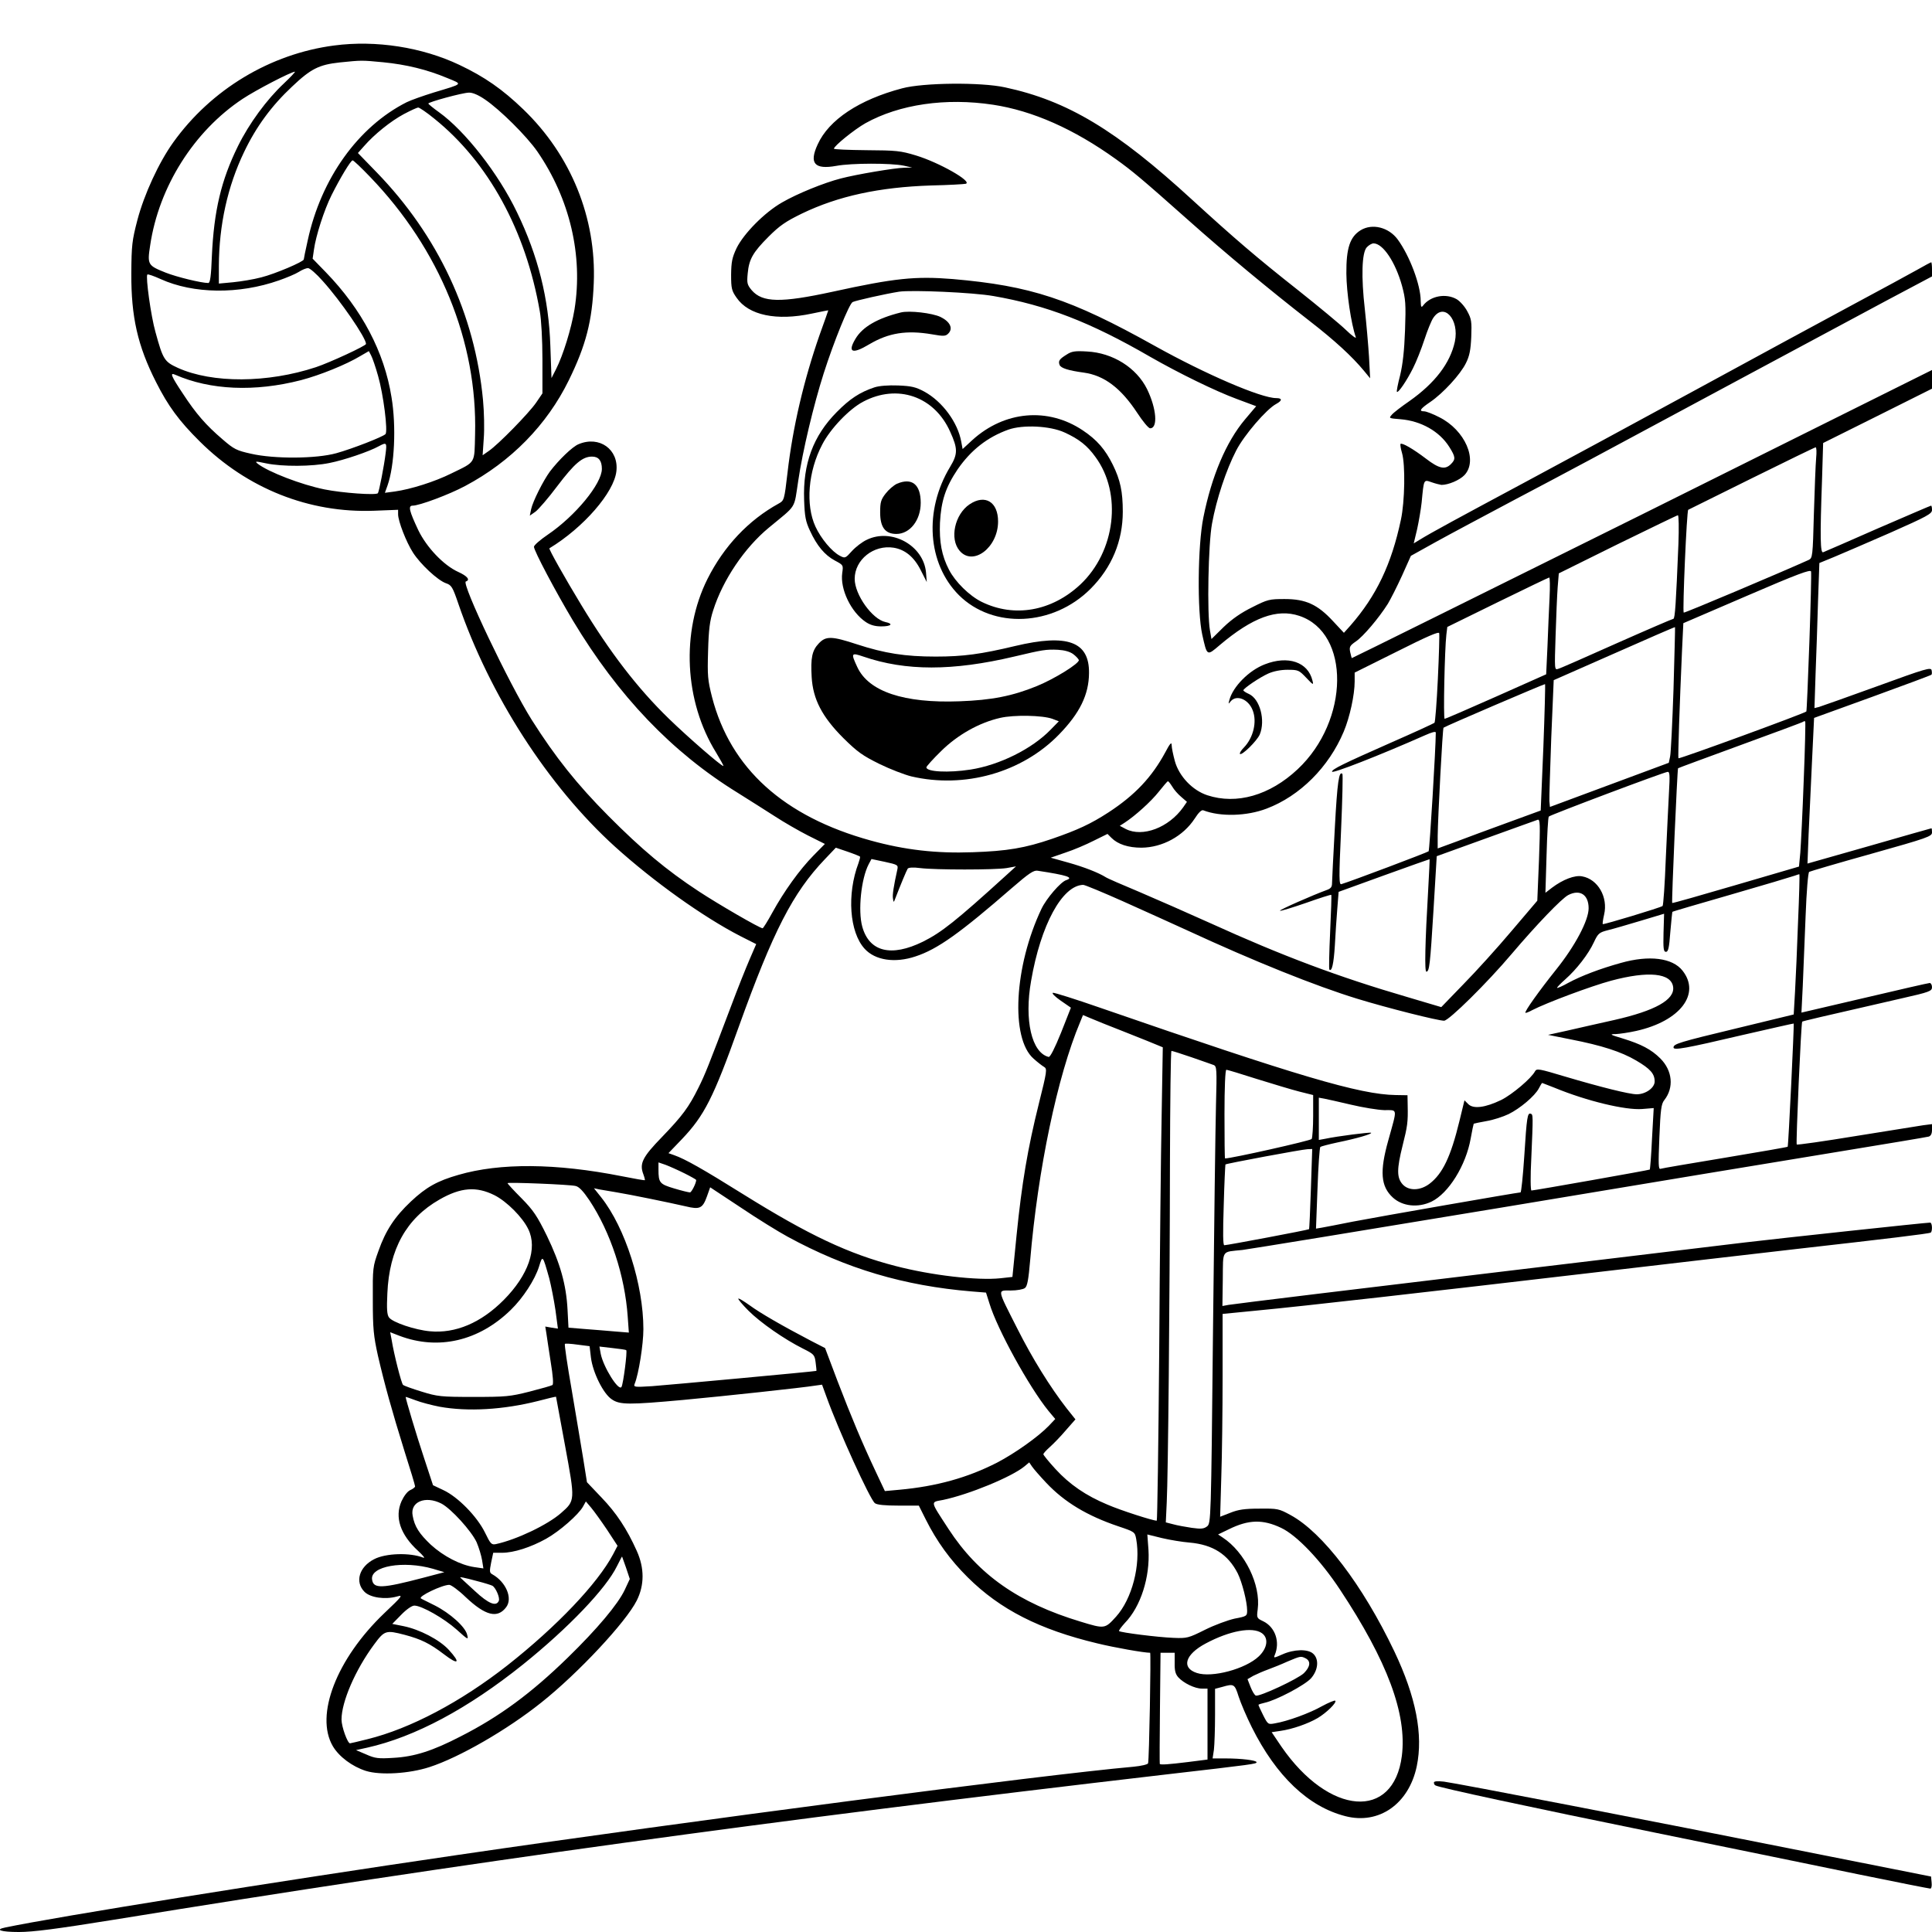 <?xml version="1.0" standalone="no"?>
<!DOCTYPE svg PUBLIC "-//W3C//DTD SVG 20010904//EN"
 "http://www.w3.org/TR/2001/REC-SVG-20010904/DTD/svg10.dtd">
<svg version="1.0" xmlns="http://www.w3.org/2000/svg"
 width="1024pt" height="1024pt" viewBox="0 0 1024 1024"
 preserveAspectRatio="xMidYMid meet">
<g transform="translate(0,1024) scale(0.1,-0.1)"
fill="#000000" stroke="none">
<path d="M1772 9999 c-339 -44 -653 -233 -854 -514 -76 -106 -154 -275 -190
-412 -28 -108 -31 -132 -32 -283 -1 -228 33 -382 131 -575 64 -127 122 -206
232 -315 252 -250 580 -380 924 -367 l127 5 0 -24 c0 -36 43 -147 79 -203 40
-62 130 -146 174 -162 30 -10 36 -20 66 -108 166 -485 476 -967 830 -1288 206
-186 468 -373 664 -474 l85 -43 -35 -81 c-19 -44 -64 -156 -99 -250 -120 -317
-137 -360 -172 -430 -51 -103 -85 -149 -193 -261 -104 -107 -121 -141 -99
-198 6 -16 9 -30 8 -31 -2 -2 -57 8 -123 21 -349 69 -645 71 -865 7 -112 -32
-171 -65 -252 -141 -86 -81 -134 -154 -172 -262 -30 -83 -31 -89 -30 -260 0
-153 4 -190 27 -295 36 -155 73 -288 141 -507 31 -97 56 -180 56 -186 0 -5
-12 -14 -26 -20 -15 -7 -33 -31 -46 -59 -37 -84 -7 -176 88 -263 26 -24 39
-40 28 -36 -71 28 -200 24 -261 -8 -80 -41 -103 -121 -51 -173 31 -31 109 -42
171 -25 35 10 31 4 -67 -89 -252 -241 -368 -540 -272 -704 33 -56 103 -108
175 -131 77 -24 229 -15 337 20 158 51 413 198 594 343 195 155 448 426 505
540 41 82 41 172 0 263 -52 116 -108 201 -187 283 l-77 81 -20 126 c-11 69
-39 232 -61 364 -23 131 -39 240 -36 243 2 3 33 1 68 -4 l63 -8 7 -60 c10 -80
66 -193 111 -222 42 -29 91 -29 377 -3 216 20 634 65 701 76 l36 5 23 -63 c65
-181 231 -545 257 -565 11 -9 54 -13 125 -13 l108 0 36 -72 c59 -118 131 -217
223 -308 172 -171 381 -277 686 -350 94 -23 249 -50 281 -50 5 0 -5 -568 -11
-586 -2 -6 -36 -14 -77 -18 -484 -43 -2342 -286 -3578 -467 -985 -144 -2129
-328 -2402 -385 -59 -12 -23 -24 72 -24 75 0 199 16 503 65 1870 304 3456 523
5577 770 468 54 480 56 480 65 0 10 -80 20 -163 20 l-70 0 7 46 c3 26 6 109 6
185 l0 138 38 10 c62 18 66 16 87 -51 11 -34 42 -107 70 -163 130 -260 300
-421 496 -471 178 -46 336 65 378 264 35 168 -4 368 -119 610 -168 352 -380
630 -550 722 -62 34 -69 35 -165 34 -78 0 -112 -5 -154 -22 l-54 -21 6 207 c4
114 7 356 7 537 l0 331 183 18 c245 23 910 99 1782 201 396 46 880 103 1075
125 477 54 703 81 713 87 10 6 9 53 -3 53 -23 0 -795 -83 -980 -105 -667 -80
-829 -100 -1250 -150 -770 -92 -1453 -175 -1488 -181 l-33 -6 2 141 c2 161 -9
144 104 156 33 4 652 105 1375 225 723 121 1524 253 1780 295 256 42 473 78
483 81 11 4 17 15 17 36 l0 30 -47 -6 c-27 -4 -187 -30 -356 -57 -170 -28
-311 -48 -314 -45 -5 5 23 645 29 651 3 3 75 20 525 123 151 34 163 39 163 60
0 12 -6 22 -12 22 -7 0 -163 -36 -346 -79 l-334 -78 7 141 c3 78 10 244 15
370 5 132 13 231 19 235 5 3 154 47 330 96 299 84 321 92 321 113 0 12 -1 22
-3 22 -1 0 -150 -42 -330 -94 l-327 -93 6 156 c4 86 12 259 18 386 l11 230
309 112 c170 62 311 114 313 117 3 2 3 13 1 23 -3 18 -30 10 -288 -84 -157
-57 -296 -106 -309 -110 l-24 -6 6 184 c4 101 10 274 13 385 l7 200 78 32 c43
18 178 76 299 129 194 86 220 100 220 120 0 13 -2 23 -5 23 -3 0 -130 -55
-283 -121 -152 -67 -283 -124 -289 -126 -15 -6 -17 78 -6 381 l6 198 289 144
288 144 0 49 0 50 -1536 -765 c-846 -420 -1538 -763 -1539 -762 -2 2 -5 17 -9
33 -5 26 -2 33 30 55 39 26 122 124 170 200 15 25 49 92 75 149 l47 105 133
74 c74 41 262 141 418 224 296 156 363 192 1211 648 283 152 624 335 757 406
l243 129 0 38 c0 20 -2 37 -4 37 -2 0 -35 -17 -73 -39 -37 -21 -192 -105 -343
-186 -151 -81 -525 -284 -830 -450 -305 -166 -717 -389 -915 -495 -345 -185
-484 -260 -551 -301 l-31 -19 18 75 c9 41 20 105 24 142 12 125 10 122 53 107
20 -7 44 -13 52 -14 37 0 96 25 122 52 73 78 3 239 -134 307 -33 17 -69 31
-80 31 -29 0 -21 13 32 49 68 46 161 147 190 207 19 38 25 70 28 139 3 80 1
95 -21 135 -13 25 -38 53 -56 64 -57 33 -139 18 -178 -33 -10 -13 -12 -9 -13
24 0 85 -59 240 -122 326 -48 65 -135 86 -196 49 -57 -35 -77 -95 -76 -230 1
-102 25 -265 50 -337 4 -10 -20 7 -52 38 -32 31 -147 126 -254 211 -222 175
-339 276 -560 478 -404 371 -662 526 -993 597 -127 28 -433 25 -545 -5 -228
-60 -389 -167 -448 -297 -47 -101 -17 -135 99 -114 81 15 289 15 357 1 l45
-10 -42 -1 c-51 -1 -253 -35 -337 -57 -89 -23 -230 -80 -311 -127 -93 -53
-203 -165 -241 -242 -24 -51 -28 -73 -29 -141 0 -73 3 -85 29 -122 64 -93 211
-124 399 -84 48 10 87 18 87 17 0 0 -20 -59 -46 -130 -83 -238 -142 -487 -170
-730 -17 -146 -18 -148 -47 -164 -160 -88 -290 -226 -377 -399 -141 -281 -123
-649 45 -920 24 -40 42 -72 39 -72 -12 0 -187 152 -288 250 -167 162 -313 352
-466 605 -85 140 -173 296 -168 299 180 109 343 296 355 409 13 115 -90 189
-200 143 -33 -13 -106 -84 -153 -146 -35 -48 -90 -157 -99 -199 l-7 -34 30 21
c16 12 69 73 116 136 91 120 133 156 184 156 35 0 52 -22 52 -65 0 -79 -141
-250 -287 -349 -40 -27 -73 -56 -73 -64 0 -21 115 -238 207 -392 240 -399 524
-697 873 -912 63 -40 153 -96 199 -126 46 -30 124 -75 173 -100 l90 -45 -60
-61 c-74 -75 -157 -191 -218 -302 -25 -46 -49 -84 -52 -84 -15 0 -234 127
-339 196 -172 113 -303 223 -478 399 -167 168 -281 311 -407 510 -119 189
-374 725 -349 733 25 8 8 29 -41 51 -77 35 -167 130 -211 221 -48 102 -55 130
-30 130 36 0 194 59 278 104 243 129 434 324 550 561 91 186 124 314 132 515
14 345 -120 676 -373 920 -111 107 -206 173 -339 236 -198 94 -443 132 -663
103z m259 -89 c122 -12 233 -39 338 -83 85 -35 90 -29 -69 -77 -58 -18 -123
-41 -145 -52 -257 -130 -453 -404 -524 -732 -12 -53 -21 -98 -21 -101 0 -12
-153 -77 -225 -95 -41 -11 -109 -22 -150 -26 l-75 -7 0 94 c1 216 46 421 134
604 64 134 146 245 254 346 100 95 143 116 252 128 120 12 114 12 231 1z
m-526 -112 c-91 -85 -185 -213 -244 -333 -89 -181 -127 -342 -138 -582 -4
-105 -9 -143 -19 -143 -37 0 -168 32 -226 55 -95 38 -98 42 -82 145 46 310
232 605 490 776 71 47 254 142 277 144 4 0 -22 -28 -58 -62z m1065 -85 c80
-54 221 -194 278 -276 172 -250 243 -551 197 -837 -17 -102 -60 -242 -98 -317
l-24 -47 -6 170 c-8 250 -65 478 -177 709 -98 205 -275 431 -413 530 -31 22
-56 43 -57 46 0 8 179 57 215 58 19 1 50 -12 85 -36z m2693 -28 c210 -32 428
-128 652 -289 85 -61 136 -103 380 -320 202 -180 430 -369 647 -538 133 -103
225 -188 287 -263 l33 -40 -6 115 c-4 63 -14 176 -22 250 -20 174 -16 300 10
329 11 12 27 21 36 21 50 0 116 -99 151 -225 19 -71 21 -96 16 -235 -4 -109
-12 -180 -26 -239 -12 -46 -20 -86 -17 -88 7 -7 52 59 85 125 18 35 45 104 61
153 16 49 37 100 46 113 56 86 140 -6 115 -125 -25 -114 -105 -219 -241 -315
-42 -29 -84 -61 -93 -72 -17 -19 -16 -19 46 -24 109 -9 206 -64 258 -146 34
-54 35 -66 9 -92 -31 -31 -63 -24 -132 29 -67 51 -127 86 -135 78 -2 -3 1 -25
8 -48 18 -62 15 -257 -6 -354 -50 -236 -130 -403 -267 -560 l-35 -39 -57 61
c-82 89 -145 118 -257 118 -81 0 -90 -2 -171 -43 -59 -29 -107 -62 -152 -105
l-65 -64 -8 46 c-16 91 -9 459 11 566 23 128 75 285 128 387 42 82 161 220
212 247 33 18 33 31 0 31 -80 0 -373 126 -644 277 -448 250 -657 318 -1070
354 -198 16 -308 5 -636 -67 -276 -60 -373 -58 -430 8 -24 29 -26 38 -21 89 7
75 27 111 111 195 58 58 90 80 176 122 193 93 410 140 685 149 94 2 176 7 184
9 36 12 -142 113 -264 150 -82 25 -105 27 -262 28 -95 1 -173 4 -173 8 0 14
107 101 167 135 180 100 425 136 676 98z m-2961 -74 c286 -230 485 -593 559
-1021 8 -42 14 -153 14 -255 l0 -180 -34 -50 c-39 -56 -198 -219 -250 -255
l-33 -23 6 89 c4 49 2 141 -4 204 -43 454 -238 871 -564 1207 l-99 102 33 37
c54 62 141 132 210 169 36 19 70 35 77 35 6 0 45 -26 85 -59z m-341 -308 c370
-384 570 -875 557 -1365 -4 -158 6 -143 -125 -207 -88 -44 -215 -84 -300 -96
l-53 -7 14 39 c37 105 47 313 21 468 -38 239 -157 465 -348 662 l-70 72 7 48
c10 73 54 210 93 288 46 92 102 185 112 185 5 0 46 -39 92 -87z m-250 -553
c95 -105 229 -301 229 -333 0 -10 -193 -99 -265 -123 -257 -85 -550 -86 -732
-4 -72 33 -79 44 -119 190 -24 84 -53 294 -43 305 3 3 35 -8 70 -24 174 -79
415 -82 628 -7 40 14 88 34 105 45 17 11 39 20 48 20 9 1 45 -30 79 -69z
m3554 -79 c282 -49 513 -138 831 -322 152 -87 346 -182 460 -224 l102 -38 -60
-71 c-99 -118 -176 -299 -220 -519 -30 -149 -33 -497 -6 -620 26 -116 24 -115
93 -56 174 147 303 194 421 155 272 -90 267 -555 -8 -813 -148 -139 -324 -189
-479 -138 -79 26 -150 101 -172 181 -9 33 -17 71 -17 85 0 18 -9 9 -34 -39
-71 -131 -160 -226 -301 -318 -94 -61 -163 -93 -299 -140 -143 -49 -239 -65
-421 -71 -193 -7 -359 12 -540 62 -461 127 -743 382 -841 760 -23 91 -25 113
-21 245 3 113 9 160 27 215 51 161 166 332 296 439 150 124 131 94 155 249 23
156 81 400 135 569 53 166 135 368 153 377 15 8 176 44 246 55 69 10 393 -4
500 -23z m-3261 -424 c28 -97 53 -294 39 -308 -15 -15 -177 -78 -260 -101
-107 -30 -330 -31 -452 -3 -77 17 -91 24 -151 76 -89 76 -141 136 -211 243
-62 93 -70 113 -41 100 187 -82 422 -92 667 -29 100 26 241 83 315 128 l45 26
12 -23 c7 -13 24 -62 37 -109z m40 -409 c-8 -66 -34 -200 -41 -212 -8 -12
-189 1 -283 20 -123 25 -297 92 -354 136 -17 14 -12 14 45 2 86 -18 243 -17
335 2 77 15 212 61 262 89 41 22 43 19 36 -37z m7582 -25 c-3 -32 -8 -164 -12
-294 -6 -229 -7 -237 -28 -247 -142 -64 -659 -283 -662 -279 -7 7 16 542 24
545 4 2 156 77 337 167 182 90 334 164 338 164 5 1 6 -25 3 -56z m-730 -455
c-13 -316 -18 -398 -27 -398 -4 0 -139 -58 -299 -129 -159 -71 -299 -133 -311
-136 -20 -7 -20 -6 -14 177 3 100 8 216 11 256 l6 73 311 154 c172 84 316 154
320 154 5 1 6 -68 3 -151z m694 -523 c-7 -198 -14 -363 -16 -366 -4 -8 -673
-253 -678 -248 -3 4 6 280 19 570 l7 146 337 145 c269 116 337 141 340 129 2
-9 -2 -178 -9 -376z m-1377 238 c-3 -60 -8 -175 -11 -257 l-7 -150 -265 -118
c-146 -65 -269 -118 -273 -118 -8 0 0 369 9 446 l5 41 267 131 c147 72 270
131 273 131 4 1 5 -47 2 -106z m657 -484 c-6 -178 -14 -339 -18 -358 l-7 -34
-315 -117 -315 -117 -3 31 c-1 17 4 168 10 336 l13 305 320 141 c176 78 321
141 323 140 1 -2 -3 -149 -8 -327z m-1249 54 c-6 -125 -14 -230 -18 -234 -5
-4 -107 -51 -228 -104 -258 -114 -315 -142 -315 -155 0 -12 249 85 493 193 36
16 57 22 57 14 0 -79 -33 -624 -38 -629 -6 -6 -414 -160 -462 -174 -13 -5 -14
28 -2 287 7 160 10 294 7 297 -18 18 -27 -42 -40 -283 -8 -149 -15 -282 -15
-297 0 -20 -7 -28 -30 -36 -69 -25 -251 -105 -246 -109 3 -3 64 16 137 41 73
26 133 45 135 43 2 -1 -1 -90 -6 -197 -5 -107 -7 -196 -4 -199 13 -13 23 31
29 128 3 58 9 146 13 195 l7 89 240 87 c132 48 241 86 242 86 1 -1 -2 -71 -7
-156 -17 -289 -20 -440 -10 -440 16 0 20 35 38 329 l17 283 260 94 c143 52
267 96 275 99 13 4 14 -21 7 -212 l-9 -217 -136 -160 c-75 -89 -190 -216 -255
-282 l-118 -122 -182 54 c-363 106 -659 217 -1042 391 -115 52 -284 126 -375
165 -91 38 -172 73 -180 79 -37 23 -112 53 -198 77 l-93 26 78 27 c43 14 111
43 150 63 l73 36 21 -21 c34 -34 89 -52 159 -52 111 1 221 61 282 154 21 33
37 48 46 44 91 -35 230 -31 335 9 177 67 330 220 409 408 32 76 58 195 58 266
l0 47 223 111 c159 80 223 108 225 98 2 -8 -1 -116 -7 -241z m559 -366 l-14
-333 -175 -64 c-97 -35 -220 -81 -273 -101 l-98 -36 0 66 c1 96 26 571 31 574
14 10 535 233 538 231 2 -2 -2 -153 -9 -337z m1380 -174 c-6 -169 -15 -341
-18 -382 l-7 -74 -335 -98 c-184 -54 -335 -97 -337 -95 -4 4 27 709 31 714 2
2 152 57 332 123 180 66 330 121 332 124 3 3 7 3 10 1 2 -3 -1 -143 -8 -313z
m-714 -60 c-3 -60 -11 -218 -17 -353 -5 -135 -13 -248 -17 -252 -9 -8 -313
-100 -317 -96 -2 2 1 24 7 50 22 93 -33 188 -116 203 -39 8 -103 -17 -160 -60
l-35 -27 6 199 c3 109 8 201 12 205 8 9 611 236 630 237 11 1 12 -19 7 -106z
m-2633 28 c9 -16 31 -41 48 -55 l30 -26 -20 -29 c-77 -108 -215 -160 -304
-115 l-32 17 25 16 c57 37 142 114 182 165 24 30 45 55 48 55 3 1 13 -12 23
-28z m-1655 -371 c2 -3 -2 -18 -8 -35 -62 -164 -48 -366 33 -454 56 -61 160
-77 270 -40 116 38 235 123 511 363 89 77 114 94 135 91 158 -24 194 -36 152
-50 -29 -9 -105 -97 -131 -152 -145 -305 -165 -686 -42 -794 21 -19 47 -39 56
-44 17 -10 15 -23 -28 -195 -59 -237 -90 -420 -118 -697 l-22 -221 -63 -7
c-122 -13 -365 15 -557 65 -248 64 -458 163 -805 379 -216 135 -310 188 -367
208 l-31 11 71 74 c119 125 167 219 302 597 182 506 286 709 456 887 l58 61
62 -21 c35 -12 64 -24 66 -26z m198 -69 c-19 -86 -27 -135 -23 -154 3 -21 4
-21 11 -2 29 75 61 152 67 161 5 6 29 8 66 3 79 -10 397 -10 458 0 l50 9 -55
-50 c-264 -240 -340 -300 -438 -349 -169 -83 -285 -54 -322 80 -23 84 -6 253
34 330 l15 28 71 -15 c69 -15 71 -17 66 -41z m4774 -277 c-5 -137 -12 -303
-16 -370 l-7 -121 -301 -73 c-308 -74 -336 -83 -336 -102 0 -16 63 -5 365 66
149 34 271 62 272 61 3 -1 -28 -650 -32 -653 -1 -2 -151 -28 -331 -58 -181
-30 -335 -56 -343 -59 -11 -4 -12 23 -6 167 6 147 10 177 26 197 52 66 44 156
-21 221 -48 48 -102 76 -200 106 -67 20 -71 23 -37 23 21 1 70 8 110 17 232
52 342 196 245 319 -53 68 -177 84 -328 41 -108 -30 -209 -68 -279 -106 -30
-17 -56 -28 -58 -26 -2 2 17 22 43 45 60 53 123 134 152 197 22 47 28 52 75
64 29 7 107 30 174 50 l123 37 -3 -101 c-2 -84 0 -101 13 -101 12 0 17 22 23
105 5 58 10 106 11 107 1 2 142 43 312 92 170 49 320 94 334 99 14 5 26 9 27
8 2 -2 -1 -115 -7 -252z m-3574 107 c109 -49 260 -117 334 -151 359 -166 683
-296 905 -364 160 -49 426 -116 459 -116 25 0 229 201 359 355 129 152 264
293 299 311 62 32 108 2 108 -70 0 -64 -71 -199 -173 -326 -88 -110 -168 -222
-162 -228 2 -2 18 4 36 14 78 40 311 127 418 156 198 53 320 41 329 -34 8 -67
-95 -125 -311 -174 -84 -19 -197 -44 -252 -57 l-100 -22 120 -24 c164 -32 267
-65 347 -112 75 -44 98 -70 98 -111 0 -34 -48 -68 -95 -68 -39 0 -191 38 -380
94 -137 41 -150 44 -159 28 -19 -37 -121 -123 -179 -152 -85 -41 -148 -49
-175 -22 l-20 20 -27 -111 c-46 -189 -89 -278 -158 -331 -50 -38 -112 -39
-144 -2 -30 35 -30 80 1 204 26 103 29 125 27 212 l-1 55 -63 1 c-190 3 -517
100 -1567 463 -129 45 -241 80 -249 79 -8 -2 10 -20 40 -41 l55 -38 -52 -132
c-34 -84 -58 -131 -66 -129 -90 22 -130 195 -93 403 51 297 165 506 276 509 9
0 105 -40 215 -89z m9 -692 c83 -33 161 -64 174 -70 l24 -10 -6 -357 c-4 -196
-10 -761 -13 -1254 -4 -494 -10 -898 -13 -898 -21 0 -192 55 -261 85 -115 48
-201 107 -276 189 -35 38 -64 74 -64 78 0 5 16 22 35 39 19 17 57 56 84 88
l51 58 -47 59 c-87 112 -182 265 -261 422 -109 215 -107 202 -35 202 33 0 66
6 75 13 13 9 19 44 28 147 41 481 144 976 265 1263 l15 37 38 -16 c20 -9 105
-43 187 -75z m351 -133 c54 -19 107 -37 117 -41 16 -7 17 -22 12 -209 -3 -110
-10 -655 -16 -1210 -10 -999 -11 -1009 -31 -1026 -17 -13 -31 -15 -81 -8 -33
5 -78 13 -99 19 l-39 10 5 107 c7 138 16 1044 17 1800 1 325 4 592 8 592 4 0
52 -15 107 -34z m346 -115 c84 -26 186 -57 226 -67 l72 -18 0 -111 c0 -60 -4
-116 -8 -122 -6 -9 -425 -103 -459 -103 -2 0 -3 106 -3 235 0 142 4 235 10
235 5 0 78 -22 162 -49z m1579 -47 c170 -70 375 -119 463 -112 l61 5 -9 -161
c-4 -88 -10 -163 -12 -165 -3 -3 -607 -110 -627 -111 -5 0 -6 75 -1 168 10
232 10 235 -3 239 -17 6 -21 -17 -34 -224 -7 -106 -16 -193 -20 -193 -14 0
-749 -128 -889 -155 -74 -15 -148 -29 -165 -32 l-30 -5 8 213 c4 117 11 216
15 220 4 3 45 14 92 24 102 21 184 45 177 51 -4 4 -179 -18 -244 -32 l-33 -6
0 112 0 112 28 -5 c15 -3 79 -17 142 -32 63 -15 143 -28 177 -29 72 -1 70 16
21 -161 -46 -164 -40 -243 24 -302 51 -47 134 -56 205 -22 91 44 183 193 208
335 7 41 15 76 16 78 2 1 33 8 68 14 36 6 88 23 117 37 61 30 139 96 160 136
8 16 16 29 18 29 1 0 31 -12 67 -26z m-1293 -535 c-4 -116 -8 -212 -10 -214
-4 -4 -433 -85 -449 -85 -7 0 -8 62 -3 213 3 116 8 213 9 215 4 5 407 80 435
81 l25 1 -7 -211z m-3320 82 c34 -17 62 -33 62 -35 0 -17 -25 -66 -33 -66 -7
0 -44 9 -84 21 -77 23 -83 30 -83 101 l0 37 38 -13 c21 -8 66 -28 100 -45z
m-577 -67 c18 -4 40 -27 73 -76 112 -169 188 -400 203 -617 l6 -84 -74 6 c-41
4 -113 9 -160 13 l-86 7 -5 96 c-7 133 -39 245 -109 390 -52 106 -72 136 -135
200 -41 41 -74 77 -74 80 0 6 330 -7 361 -15z m1124 -269 c310 -169 615 -260
976 -290 l75 -6 18 -57 c41 -136 210 -443 313 -570 l36 -43 -34 -36 c-57 -59
-180 -146 -274 -195 -156 -80 -321 -126 -518 -144 l-77 -7 -49 104 c-73 155
-127 284 -202 479 l-66 175 -74 38 c-155 81 -272 149 -325 188 -31 22 -58 39
-61 36 -2 -3 22 -32 54 -64 64 -64 191 -152 289 -201 58 -29 62 -33 67 -74 3
-23 5 -43 4 -44 -6 -3 -788 -75 -871 -81 -95 -6 -99 -5 -92 13 21 51 46 209
46 289 0 236 -96 537 -223 698 l-39 49 28 -6 c16 -3 58 -10 94 -16 73 -12 273
-53 365 -74 74 -18 89 -11 112 53 l17 48 162 -107 c89 -60 201 -129 249 -155z
m-1554 220 c65 -33 149 -117 179 -180 50 -102 0 -244 -130 -375 -120 -121
-256 -179 -392 -166 -78 7 -197 47 -216 73 -11 14 -13 45 -9 128 10 234 101
397 276 497 113 65 196 71 292 23z m290 -440 c10 -39 25 -115 33 -169 l13 -98
-33 5 -34 6 6 -37 c3 -20 13 -89 23 -152 12 -73 15 -117 9 -121 -6 -4 -60 -19
-122 -35 -103 -26 -125 -28 -296 -28 -174 0 -191 2 -275 28 -49 15 -94 31 -99
36 -9 9 -48 162 -60 237 l-8 42 49 -19 c206 -78 421 -28 590 137 65 63 128
160 150 230 19 62 19 62 54 -62z m408 -381 c7 -6 -16 -181 -25 -195 -15 -25
-96 105 -110 175 l-7 39 69 -8 c38 -4 71 -9 73 -11z m-989 -300 c150 -27 337
-16 520 30 52 14 96 24 97 23 0 -1 22 -118 48 -260 54 -293 54 -290 -22 -357
-71 -62 -234 -140 -344 -164 -24 -5 -29 0 -59 62 -42 85 -143 188 -220 224
l-55 26 -49 149 c-38 114 -96 308 -96 319 0 1 24 -7 53 -18 28 -11 86 -26 127
-34z m3215 -403 c97 -103 217 -175 383 -231 86 -29 87 -30 94 -67 25 -137 -22
-318 -107 -412 -59 -65 -60 -65 -188 -26 -328 99 -541 248 -699 490 -100 154
-98 142 -30 155 138 29 364 122 432 178 l25 21 15 -22 c8 -12 42 -51 75 -86z
m-3206 -110 c52 -27 159 -145 187 -205 12 -28 25 -71 29 -95 l7 -44 -48 7
c-74 11 -163 57 -231 119 -61 58 -86 96 -96 154 -14 73 67 107 152 64z m879
-140 l55 -84 -24 -46 c-82 -154 -296 -380 -560 -588 -246 -193 -514 -335 -741
-391 -48 -12 -90 -22 -93 -22 -13 0 -45 88 -45 126 0 94 73 263 172 397 56 76
63 78 163 52 86 -23 132 -45 208 -103 77 -59 90 -47 26 23 -49 54 -156 109
-240 126 l-60 12 47 48 c28 29 57 49 70 49 39 0 158 -68 224 -127 61 -55 63
-56 56 -28 -9 42 -91 115 -172 156 -38 19 -71 35 -73 37 -17 10 112 72 150 72
10 0 50 -29 87 -65 105 -99 169 -115 215 -53 35 47 -1 133 -74 174 -15 8 -15
16 -6 62 l11 52 47 0 c62 0 152 29 233 74 72 40 173 129 196 171 l15 27 28
-33 c16 -19 54 -72 85 -118z m3572 11 c83 -39 209 -171 312 -327 251 -379 356
-660 328 -882 -44 -343 -386 -316 -638 49 l-52 77 47 7 c63 9 146 38 197 68
47 28 103 83 93 92 -3 3 -35 -10 -70 -29 -65 -37 -183 -80 -249 -91 -37 -7
-38 -6 -63 43 -14 28 -25 52 -25 55 0 2 15 7 33 11 61 13 213 93 246 130 38
44 43 101 11 130 -28 26 -102 24 -164 -4 -43 -19 -47 -20 -40 -4 30 70 3 149
-61 180 -34 16 -35 18 -29 63 17 130 -68 304 -186 381 l-24 16 58 28 c104 51
179 53 276 7z m-485 -78 c124 -11 203 -62 255 -163 23 -46 50 -151 50 -197 0
-29 -2 -31 -66 -43 -36 -8 -107 -34 -157 -59 -88 -44 -96 -46 -167 -43 -82 3
-280 28 -289 36 -2 3 12 22 31 43 84 86 134 244 125 388 l-6 81 77 -19 c42
-10 109 -21 147 -24z m-2987 -133 l20 -60 -27 -58 c-36 -76 -146 -207 -302
-359 -194 -189 -362 -313 -569 -418 -147 -76 -244 -107 -355 -113 -79 -5 -97
-3 -144 18 l-54 23 59 13 c254 57 534 207 826 441 240 193 440 402 498 521 14
28 26 51 27 51 0 0 10 -27 21 -59z m-1023 -6 l60 -18 -110 -29 c-221 -58 -266
-60 -273 -10 -11 71 166 102 323 57z m233 -65 c40 -10 77 -22 82 -25 18 -11
40 -63 34 -79 -13 -33 -54 -17 -127 51 -40 37 -74 68 -76 70 -9 7 17 2 87 -17z
m4160 -276 c37 -26 30 -79 -16 -123 -70 -67 -249 -115 -329 -88 -83 27 -62 98
47 156 127 68 248 90 298 55z m-462 -158 c-1 -40 4 -59 19 -76 28 -31 88 -60
125 -60 l30 0 0 -188 0 -188 -102 -13 c-105 -13 -148 -16 -151 -10 -1 2 -1
136 1 297 l3 292 38 0 37 0 0 -54z m695 24 c27 -15 24 -44 -10 -78 -32 -31
-236 -126 -255 -119 -7 3 -19 23 -28 46 l-16 41 31 18 c18 9 52 24 77 33 25 9
72 28 105 43 69 29 70 29 96 16z"/>
<path d="M4775 8584 c-125 -31 -204 -77 -241 -140 -43 -72 -17 -83 73 -29 103
61 198 76 333 53 62 -11 72 -10 86 4 27 27 10 63 -41 88 -44 21 -165 35 -210
24z"/>
<path d="M5654 8361 c-39 -24 -46 -34 -38 -55 6 -17 47 -30 129 -41 107 -15
195 -81 281 -211 30 -46 61 -84 70 -84 42 0 34 104 -16 207 -56 114 -182 193
-318 200 -64 4 -82 1 -108 -16z"/>
<path d="M4635 8187 c-78 -26 -131 -61 -200 -131 -125 -126 -180 -275 -173
-466 3 -88 8 -114 31 -163 37 -80 78 -129 132 -158 45 -24 45 -24 39 -66 -12
-85 46 -207 125 -260 24 -16 49 -23 82 -23 53 0 66 14 22 23 -70 15 -163 145
-163 229 0 102 101 182 207 165 60 -10 108 -49 143 -119 l32 -63 -4 51 c-13
143 -183 237 -314 173 -24 -11 -59 -38 -79 -60 -34 -38 -36 -39 -63 -25 -43
22 -101 92 -130 155 -53 115 -39 293 36 435 43 84 144 189 217 227 181 96 377
29 461 -159 41 -90 41 -118 0 -186 -140 -232 -120 -513 46 -680 182 -181 499
-166 698 33 113 113 171 254 171 409 0 106 -13 168 -53 249 -40 81 -84 132
-159 182 -185 124 -415 103 -585 -51 l-52 -48 -7 38 c-18 103 -101 215 -197
267 -45 24 -67 29 -138 32 -52 2 -101 -2 -125 -10z m1007 -239 c77 -35 121
-70 164 -130 143 -194 106 -501 -80 -676 -152 -142 -350 -177 -523 -92 -65 32
-140 106 -173 170 -39 75 -52 148 -48 249 6 116 30 189 94 284 70 101 157 170
269 210 77 27 221 20 297 -15z"/>
<path d="M5139 7567 c-79 -53 -107 -183 -53 -246 71 -84 204 17 204 155 0 104
-69 146 -151 91z"/>
<path d="M4754 7676 c-17 -8 -44 -31 -60 -52 -25 -32 -29 -46 -29 -100 0 -79
27 -114 86 -114 72 0 129 73 129 165 0 98 -47 135 -126 101z"/>
<path d="M4339 6829 c-35 -37 -43 -77 -37 -178 7 -117 55 -210 168 -323 75
-74 102 -93 191 -137 57 -28 133 -57 169 -66 282 -66 587 20 783 222 110 113
158 211 159 325 2 168 -114 210 -392 144 -180 -43 -274 -56 -421 -56 -161 0
-270 17 -417 65 -134 44 -165 45 -203 4z m1348 -55 c15 -11 28 -25 31 -32 5
-17 -128 -100 -224 -139 -128 -52 -238 -74 -409 -80 -295 -11 -481 52 -541
181 -35 75 -33 78 32 56 224 -77 473 -77 799 0 152 36 169 39 233 36 34 -2 62
-10 79 -22z m-109 -344 l34 -13 -44 -45 c-98 -101 -270 -187 -425 -211 -116
-18 -233 -12 -233 12 0 5 35 44 78 86 87 86 202 151 313 176 73 17 225 14 277
-5z"/>
<path d="M6704 6719 c-84 -32 -169 -118 -188 -189 -6 -23 -6 -23 7 -7 31 37
95 11 117 -49 23 -60 3 -144 -47 -196 -15 -15 -24 -30 -21 -34 10 -10 90 69
105 103 31 75 1 189 -58 215 -16 7 -29 16 -29 19 0 10 87 69 132 89 27 12 65
20 102 20 57 0 61 -2 99 -42 38 -40 40 -41 33 -14 -24 97 -129 133 -252 85z"/>
<path d="M7600 792 c0 -6 3 -13 8 -15 16 -11 499 -115 1172 -252 393 -80 878
-180 1078 -221 200 -41 368 -74 373 -74 6 0 9 14 7 32 l-3 32 -665 132 c-825
165 -1847 362 -1917 371 -35 4 -53 2 -53 -5z"/>
</g>
</svg>
